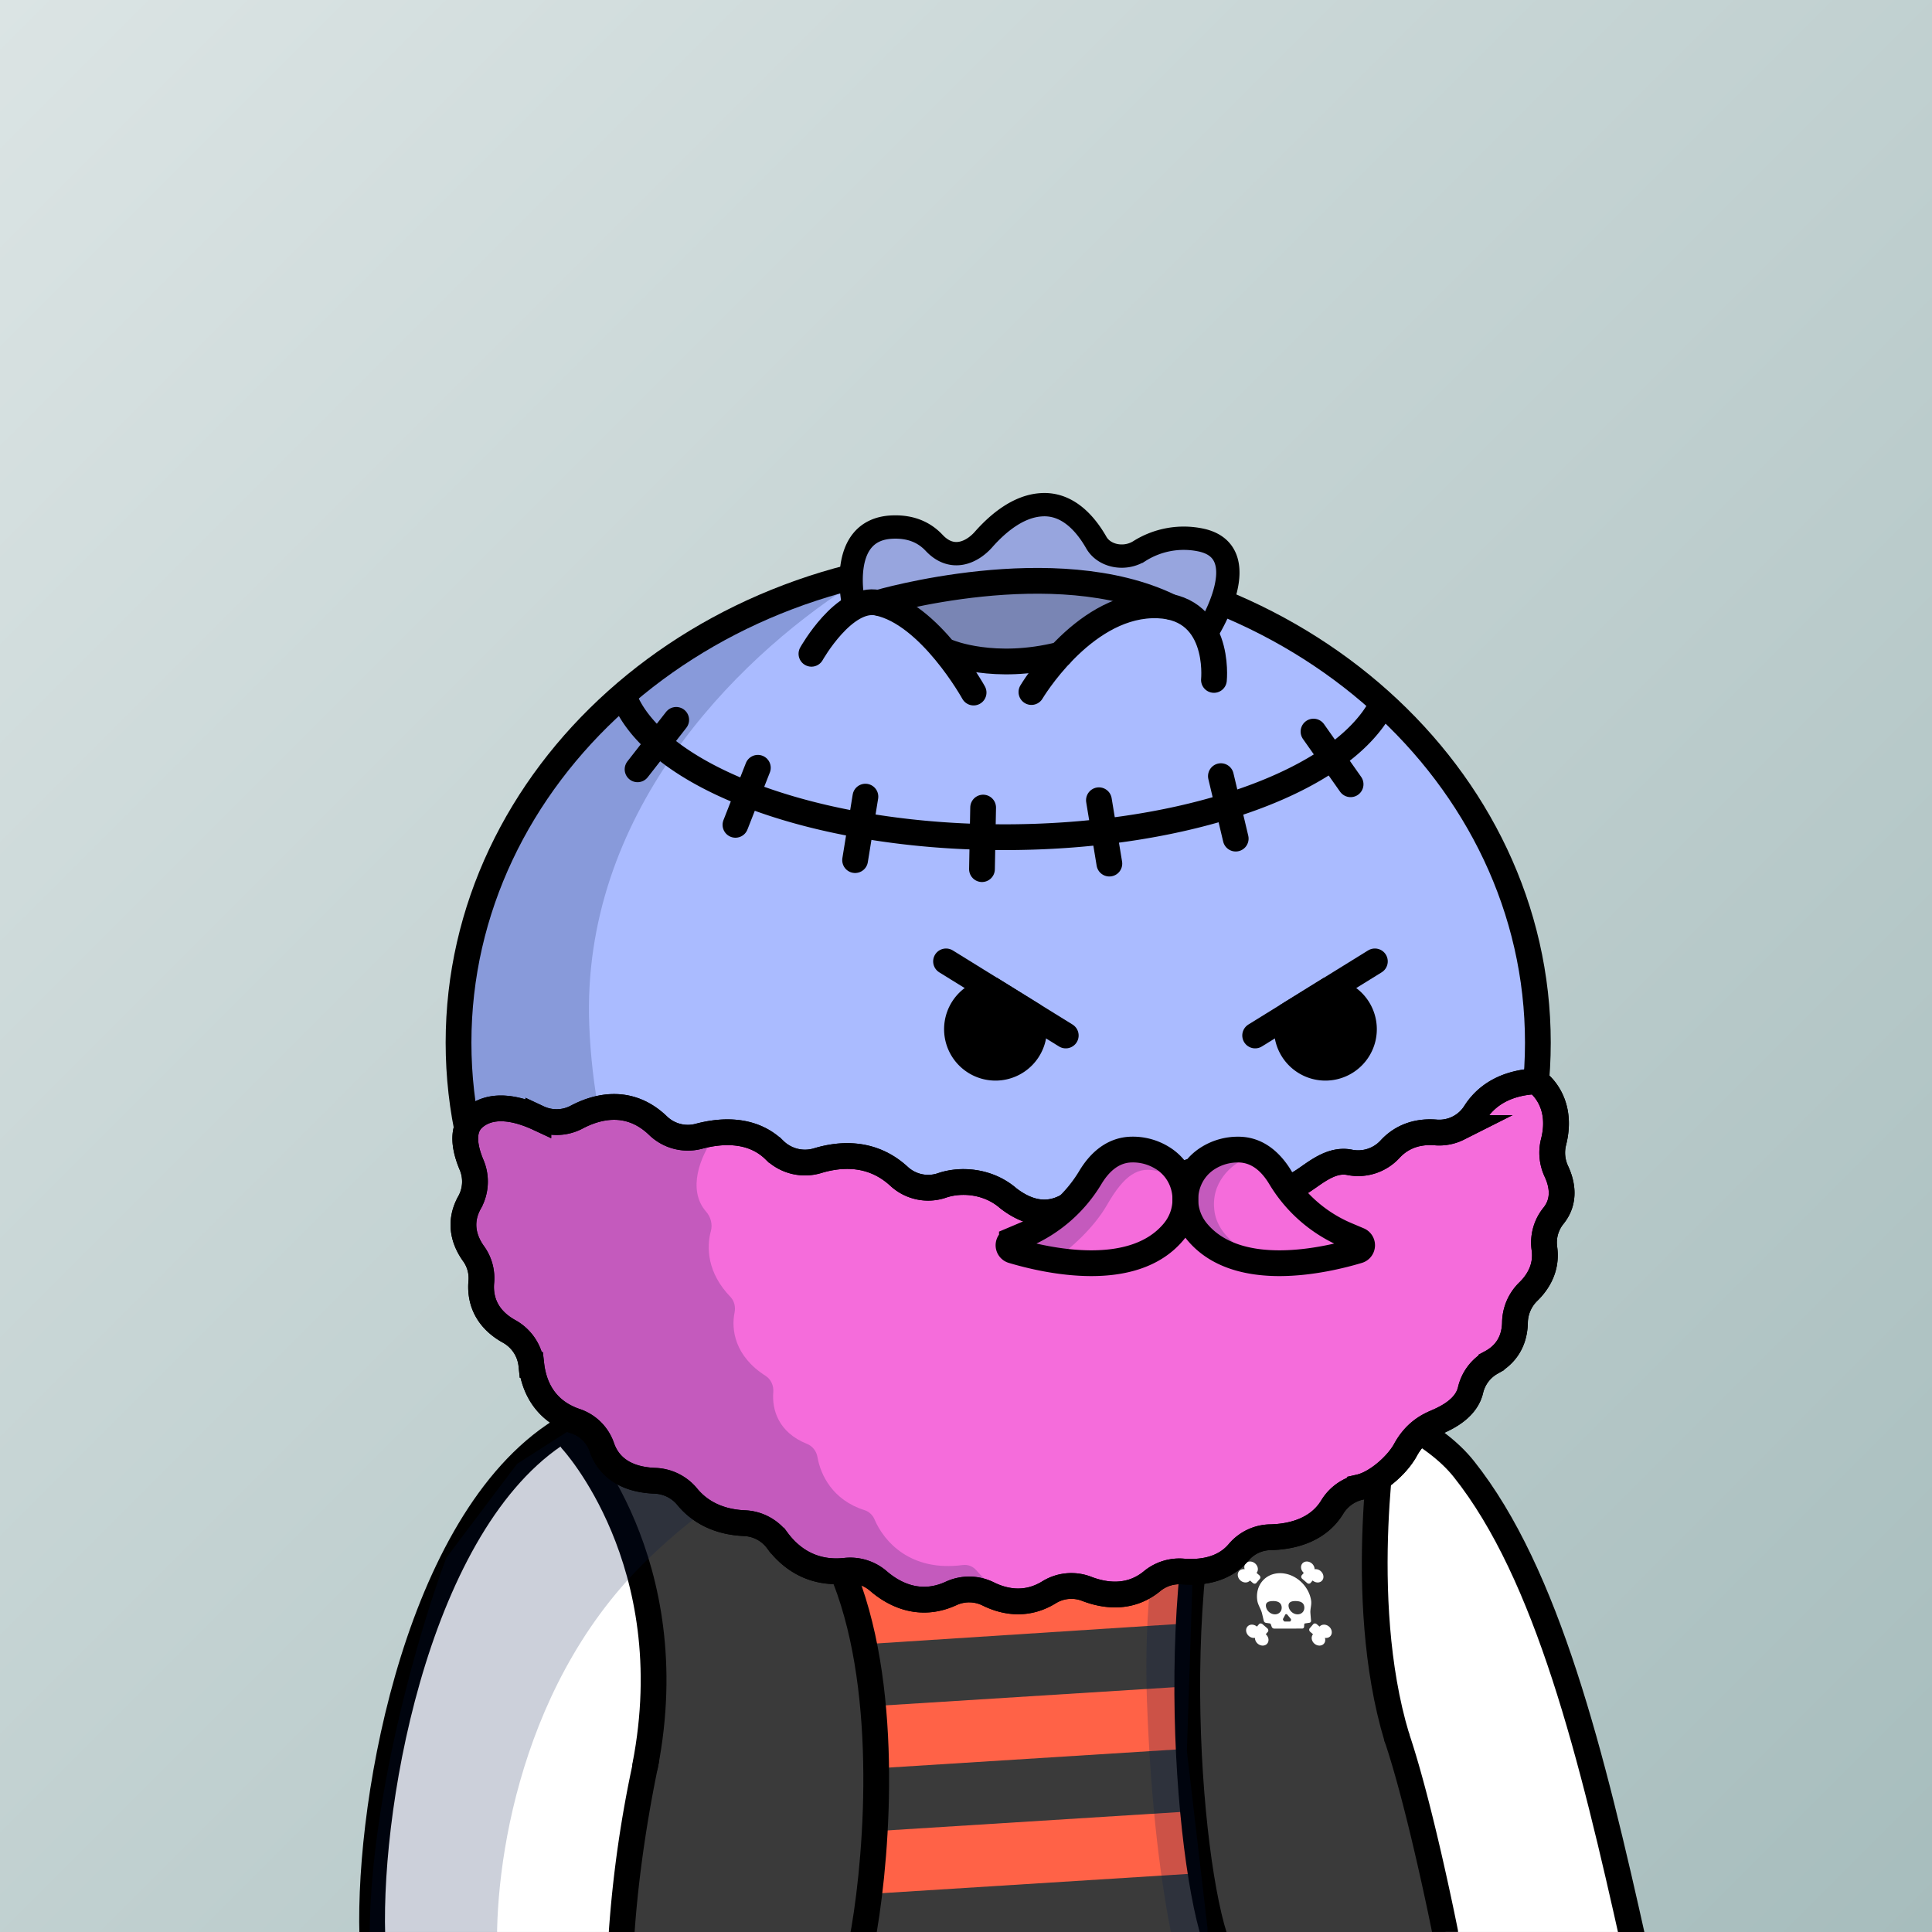<svg
      xmlns="http://www.w3.org/2000/svg"
      preserveAspectRatio="xMidYMin meet"
      fill="none"
      viewBox="0 0 1500 1500"
    >
      <rect x="0" y="0" width="1500" height="1500" fill="#333333" stroke="none"/>
      <g>
      <path fill="url(#prefix__paint0_linear_53_28788)" d="M0 0h1500v1500H0z"/><defs><linearGradient id="prefix__paint0_linear_53_28788" x1="0" y1="0" x2="1500" y2="1500" gradientUnits="userSpaceOnUse"><stop stop-color="#DBE4E4"/><stop offset="1" stop-color="#A7BDBD"/></linearGradient></defs>
      <g clip-path="url(#prefix__clip0_53_28027)"><path d="M1263.01 1499.96H289.359l3.73-66.49 19.17-110.35 44.75-122.16 57.62-74.7s8.91-6.18 25.4-15.74l.69-.4c2.23-1.28 4.59-2.63 7.08-4 5.32-3 11.25-6.21 17.74-9.61 8.63-4.53 18.26-9.36 28.83-14.36a846.463 846.463 0 0123.12-10.48C582.179 1043.54 729.5 1044 729.5 1044s172.289-4.59 321.76 45.2l2.09.7.4.14c6.27 2.12 12.47 4.37 18.62 6.75l.8.31c153.18 59.64 189.84 402.86 189.84 402.86z" fill="#fff"/><path d="M1122.49 1500.15H481.749v-.15l14.26-99.61 5.49-43.36 5.83-46.12.08-.62s0-.35-.05-1c-.34-6.9-2.63-47.85-11.23-88.85-5.76-27.45-21.34-61.93-34-79.23a64.05 64.05 0 01-7.18-5.52c-4.61-4.06-10-10-11.26-16.21-.141-.66-.231-1.33-.27-2-.25-3.92 1.24-7.92 5.6-11.65 3-2.6 7.42-5.06 13.57-7.29 13.54-4.91 34.74-21.75 49.37-14.95 16.54-.44 17.92-6.23 17.92-6.23s51.48-42.92 103.31-21.86c9.67 3.93 132.501-14.64 143.811-11 43.185 13.79 85.69 9.59 131 11 0 0 7 13.96 52.02 6.72h.1c2.2-.35 4.22-.69 6-1l1.71-1 20.17 1.28 50.37 24.43 10.37-.86c4.11.15 15.08 6.54 18.38 9 3.77 2.73.59 16.3 2.92 24a58.808 58.808 0 012.29 16.68c.34 34.95-5.11 82.86-5.51 86.42v.76l3.43 56.54v.27l14 60.42 12.76 55 25.34 105.67.14.32z" fill="#3A3A3A"/><path d="M931.729 1453.59l-250.3 15.73-6.24 30.61 272.54.12-16-46.46z" fill="#3A3A3A"/><path d="M978.109 1248.18c.567 1.23 1.153 2.51 1.543 3.79.16.53 1.048 4.34 1.533 6.43.1.4.316.77.621 1.05.306.28.687.46 1.097.53l2.865.42c.208.03.403.12.565.26.161.13.284.31.354.5l.651 1.88c.283.81 1.091 1.4 1.927 1.4l21.725-.02c.82 0 1.44-.57 1.5-1.36l.13-1.93c.01-.18.09-.35.22-.49.12-.13.29-.21.47-.23l3.34-.5c.8-.12 1.32-.79 1.25-1.61-.19-2.16-.54-6.08-.54-6.62-.01-1.27.17-2.52.35-3.74.26-1.71.52-3.47.24-5.3-1.76-11.7-12.56-21.22-24.088-21.22-11.522 0-19.463 9.52-17.701 21.23.289 1.92 1.132 3.75 1.948 5.53zm22.341-1.08c-.37-3.33 2.51-4.16 5.88-4.03 3.37.13 5.96 1.18 6.32 4.51.37 3.32-2.06 5.91-5.43 5.78-3.38-.13-6.4-2.94-6.77-6.26zm-.988 6.52l2.658 3.2c.11.13.19.28.23.45.04.17.03.34-.02.51l-.21.64c-.06.16-.17.3-.31.39-.14.1-.31.15-.48.14h-3.728a1.05 1.05 0 01-.544-.15 1.095 1.095 0 01-.408-.38l-.409-.64a.955.955 0 01-.074-.96l1.693-3.2c.297-.56 1.133-.56 1.602 0zm-11.55-10.55c3.329-.13 6.459.71 7.092 4.03.632 3.33-1.554 6.13-4.882 6.26-3.329.13-6.543-2.46-7.176-5.78-.632-3.33 1.635-4.38 4.966-4.52v.01zM1020.65 1218.36c.02-1.59-.72-3.27-2.14-4.5-2.28-1.96-5.53-2-7.27-.08-1.82 2.01-1.35 5.35 1.02 7.4l-1.61 1.88c-.64.75-.46 1.97.41 2.72l3.72 3.21c.87.75 2.1.75 2.74 0l1.61-1.88c2.37 2.05 5.73 2.02 7.44-.09 1.63-2.01 1.11-5.23-1.17-7.21-1.41-1.23-3.19-1.71-4.75-1.45zM970.488 1227.11l2.184 1.88c.868.75 2.098.75 2.742 0l2.75-3.21c.645-.75.462-1.97-.41-2.72l-2.178-1.88c1.754-2.05 1.223-5.39-1.202-7.4-2.319-1.92-5.557-1.88-7.249.08-1.054 1.23-1.288 2.91-.788 4.5-1.639-.26-3.265.22-4.311 1.45-1.682 1.98-1.234 5.2 1.005 7.21 2.336 2.11 5.702 2.14 7.457.09zM1031.98 1262.98c-2.35-2.1-5.71-2.13-7.47-.09l-2.17-1.88c-.87-.75-2.1-.75-2.75 0l-2.75 3.21c-.64.76-.46 1.97.41 2.73l2.18 1.87c-1.75 2.05-1.22 5.39 1.2 7.4 2.32 1.92 5.56 1.88 7.25-.08 1.06-1.22 1.29-2.91.79-4.5 1.64.26 3.27-.22 4.31-1.45 1.68-1.98 1.24-5.2-1-7.21zM974.348 1271.64c-.021 1.59.72 3.28 2.141 4.5 2.279 1.96 5.533 2 7.269.08 1.82-2.01 1.348-5.35-1.023-7.4l1.612-1.88c.645-.75.461-1.97-.409-2.72l-3.716-3.21c-.868-.75-2.099-.75-2.743 0l-1.612 1.88c-2.37-2.05-5.727-2.02-7.435.09-1.633 2.02-1.112 5.23 1.163 7.21 1.421 1.23 3.192 1.71 4.753 1.45z" fill="#fff"/><path d="M921.73 1406.5l-250.3 15.72v48.46l260.3-16.36-10-47.82z" fill="#FF6247"/><path d="M911.73 1357.94l-233.3 14.66v48.45l243.3-15.28-10-47.83z" fill="#3A3A3A"/><path d="M913.73 1309.82l-242.3 15.22v48.46l242.3-15.23v-48.45z" fill="#FF6247"/><path d="M921.73 1260.4l-256.3 16.1 8 47.96 241.3-15.16 7-48.9z" fill="#3A3A3A"/><path d="M931.73 1211.32l-276.3 17.8 12 47.7 254.3-16.42 10-49.08z" fill="#FF6247"/><path d="M654.5 1228.73l-20.35-61.3 38.49 11.35L750 1191.1l64.93-4.18 53.32-8.14 76.6-19.51-20.64 52.52-269.71 16.94z" fill="#3A3A3A"/><path d="M511.761 1366.3c0 .32 0 .66-.05 1-.22 2.89-14 61.77-19 132.69h-20v-.69a924.796 924.796 0 0119.51-134.6c.57-2.4 2.01-4.51 4.04-5.92a10.042 10.042 0 017.96-1.51c1.105.24 2.181.61 3.21 1.08 3 1.4 4.44 3.71 4.33 7.95zM1132.01 1499.96h-20.2c-.55-2.72-1.65-8.14-3.2-15.47-.06-.29-.13-.59-.19-.89-2.91-13.76-7.3-33.87-12.44-55.38 0-.18-.09-.36-.13-.54-6.23-26-13.56-54-20.69-75.23a9.836 9.836 0 01-.1-6 9.963 9.963 0 012.34-4.07c1.1-1.14 2.45-2.01 3.95-2.53h.1l.39-.11c2.47-.72 5.13-.46 7.42.73 2.29 1.2 4.02 3.23 4.85 5.67 18.25 54.24 36.92 148 37.71 151.94.12.62.18 1.25.19 1.88z" fill="#000"/><path d="M1084.46 1348.82C1051.7 1240.08 1076 1102 1076 1102" stroke="#000" stroke-width="20" stroke-miterlimit="10" stroke-linecap="round"/><path d="M933.472 1507.03c1.675 5.27 7.299 8.17 12.562 6.5 5.263-1.68 8.17-7.3 6.495-12.56l-19.057 6.06zm19.057-6.06c-11.368-35.71-21.558-115.89-20.705-201.85.856-86.15 12.813-175.35 43.877-230.19l-17.402-9.86c-33.737 59.56-45.613 153.2-46.474 239.86-.862 86.86 9.347 169.47 21.647 208.1l19.057-6.06z" fill="#000"/><path d="M443.891 1118.21s87.82 94.18 57 252.68M669 1508.5c10.333-52.57 22.9-180.97-9.5-274s-116.167-142.43-148-157" stroke="#000" stroke-width="20" stroke-miterlimit="10" stroke-linecap="round"/><path d="M289.5 1512.5c-6-101.5 31-323.03 140.5-398 158.5-108.51 616.5-87 706.5 26 64.91 81.5 99.5 222.5 132.5 371" stroke="#000" stroke-width="20" stroke-linecap="round"/><path d="M500.002 1213.5c-101.2 100-117.834 249-113.5 311l-99.502-13c-1.6-110.8 39-247.5 59.5-302l39.501-52.5 15.5-20.5 66.5-42.5c149.6-59.6 294-54.83 347.5-45-63 13.17-214.299 64.5-315.499 164.5zM890.5 1321c-5.307-145.23 33.5-233.5 54-259.5h24l-24 50-18.5 111-4.5 137 16 137.5-2 93.5c-13.167-29.33-39-105.3-45-269.5z" fill="#001647" fill-opacity=".2"/></g><defs><clipPath id="prefix__clip0_53_28027"><path fill="#fff" d="M0 0h1500v1500H0z"/></clipPath></defs>
      <g clip-path="url(#prefix__clip0_299_662)"><path d="M775 1185c231.41 0 419-168.12 419-375.5 0-207.383-187.59-375.5-419-375.5-231.407 0-419 168.117-419 375.5 0 207.38 187.593 375.5 419 375.5z" fill="#ABF"/><path d="M457.5 796c7.6 194 131.833 327.5 193 370l-130-55.5L438 1034l-57.5-89.5-27-106 11-104L394 662l45-82.5 83.5-69.5 109-54.182 28.5-1C569.452 513.314 451.119 633.132 457.5 796z" fill="#001647" fill-opacity=".2"/><path d="M775 1185c231.41 0 419-168.12 419-375.5 0-207.383-187.59-375.5-419-375.5-231.407 0-419 168.117-419 375.5 0 207.38 187.593 375.5 419 375.5z" stroke="#000" stroke-width="20"/></g><defs><clipPath id="prefix__clip0_299_662"><path fill="#fff" d="M0 0h1500v1500H0z"/></clipPath></defs>
      <g clip-path="url(#prefix__clip0_53_29082)" stroke="#000" stroke-width="20" stroke-linecap="round"><path d="M844.63 1012.87h141.62M827.45 803.95l-27.11-16.78-29.02-17.97-36.82-22.79"/><path d="M802.81 799.069a29.91 29.91 0 11-31.49-29.87l29 18a29.701 29.701 0 012.49 11.87z" fill="#000"/><path d="M1067.45 746.41l-36.82 22.79-29.02 17.97-27.11 16.78"/><path d="M999.14 799.069c0 5.848 1.71 11.568 4.93 16.452a29.947 29.947 0 0013.17 11.027 29.898 29.898 0 0017.06 1.964 29.883 29.883 0 0015.33-7.744 29.875 29.875 0 007.48-32.043 29.859 29.859 0 00-10.31-13.732 29.918 29.918 0 00-16.17-5.794l-29 18a29.701 29.701 0 00-2.49 11.87z" fill="#000"/></g><defs><clipPath id="prefix__clip0_53_29082"><path fill="#fff" d="M0 0h1500v1500H0z"/></clipPath></defs>
      <g clip-path="url(#prefix__clip0_53_26861)"><path d="M447.622 867.389c15.29-8.12 40.61-15.39 63.47 6.76a33.285 33.285 0 0031.7 8c16.76-4.43 40.91-6.38 58.48 10.76a33.885 33.885 0 0033.5 8.24c17.27-5.22 42-7.38 63.2 12.11a33.3 33.3 0 0033.44 7.09c14.19-4.88 35.588-3.815 51.52 10.07C811 952 830.89 936.6 840.91 927.17c14-13.14 36.29-24.88 66.09-11.41 4.293 1.899-11.781.784-7.087.774a33.524 33.524 0 0013.619-2.925c14.32-6.29 37.75-11.94 60.15 3.23a33.376 33.376 0 0034.668 2c9.95-5.4 23.51-19.6 39.42-16.41a33.679 33.679 0 0017.06-.968 33.677 33.677 0 0014.38-9.212c7-7.64 18.31-14.45 35.72-13 5.99.455 11.99-.733 17.35-3.434a33.016 33.016 0 0013.08-11.896c7.25-11.41 21.15-23.19 47.32-24.45 0 0 21.85 14.24 13.5 47.19a34.058 34.058 0 002.18 22.77c4.23 9.05 7.4 22.51-2.2 34.45a33.045 33.045 0 00-6.18 11.917 33.093 33.093 0 00-.92 13.393c2.21 15.3-5.19 26.51-12.43 33.581a34.154 34.154 0 00-10.41 23.88c-.29 17.29-9.6 26.42-18.41 31.18a33.37 33.37 0 00-10.36 9.1c-2.77 3.73-4.74 8-5.77 12.53-3.65 15-20.18 22.04-27.56 25.24-7.38 3.2-16.18 8.7-22.9 21-6.72 12.3-22.93 26.06-35.43 28.91a34.029 34.029 0 00-21.49 15.54c-11.47 18.77-32.74 23-47.858 23.35-4.704.06-9.34 1.13-13.597 3.13a33.05 33.05 0 00-11.093 8.47c-12.12 14.56-30.74 16.05-43.55 15a33.336 33.336 0 00-23.89 7.64c-17.44 14.25-37.18 11-50.6 5.83a32.94 32.94 0 00-14.902-2.1c-5.063.46-9.95 2.09-14.278 4.76-18.33 11.34-35.85 7-47.47 1.2a33.313 33.313 0 00-14.338-3.37 33.43 33.43 0 00-14.392 3.13c-24.87 11.39-45 .12-56.4-9.75-3.478-3-7.534-5.24-11.918-6.61-4.383-1.36-9-1.8-13.562-1.3-27.45 3-44-11.51-52.84-23.4a33.495 33.495 0 00-25.5-13.54c-23.54-1-37.07-11.43-44.45-20.42a34.028 34.028 0 00-11.197-8.96 34.076 34.076 0 00-13.893-3.54c-26.87-1-37.3-14.44-41.29-25.93a32.354 32.354 0 00-7.698-12.45 32.25 32.25 0 00-12.402-7.76c-25.47-8.54-32.87-28.62-34.63-43.8a33.819 33.819 0 00-5.359-15.01 33.843 33.843 0 00-11.641-10.88c-20.25-11.11-22.89-27.54-21.85-38.711a32.438 32.438 0 00-6.08-21.85c-6.35-8.87-12.26-23.12-3.06-39.69a33.266 33.266 0 001.59-29.13c-5.08-12-8.66-27.83 2-36.83 14.47-12.27 35.52-6.23 49.81.41a33.369 33.369 0 0029.66-.65z" fill="#F56CDB" stroke="#000" stroke-width="20" stroke-miterlimit="10"/><path d="M548.318 940.84c-15.419-17.547-3.699-44.055 5.182-56.34-5.5-1.834-17.4-5.5-21-5.5-4.5 0-18-3.5-26.5-9.5s-6-2-13-4-24.5-2.5-26.5-2.5-37 6.5-38.5 6.5-37.5-11.5-39-12c-1.2-.4-16.167 9.833-23.5 15V903c0 .8-.667 18-1 26.5l1 51.5 25 45.5 23.5 36 31.5 45 27.5 27 32 14.5 64.5 28.5 41 27.5 38.5 13 50 17h80.5c-7.927-1.83-16.163-9.58-21.477-15.83-2.583-3.03-6.567-4.61-10.516-4.09-40.652 5.43-61.301-18.35-68.509-35.4-1.446-3.42-4.297-6.11-7.838-7.23-24.761-7.8-34.1-27.41-36.492-41.24-.779-4.5-3.806-8.46-8.046-10.15-22.735-9.09-27.321-27.17-26.242-40.16.408-4.92-1.696-9.97-5.861-12.61-24.112-15.31-26.877-36.02-24.202-49.24.871-4.31-.146-8.97-3.199-12.13-18.059-18.687-18.677-38.469-15.182-51.173 1.41-5.125-.11-10.915-3.618-14.907z" fill="#001647" fill-opacity=".2"/><path d="M447.622 867.389c15.29-8.12 40.61-15.39 63.47 6.76a33.285 33.285 0 0031.7 8c16.76-4.43 40.91-6.38 58.48 10.76a33.885 33.885 0 0033.5 8.24c17.27-5.22 42-7.38 63.2 12.11a33.3 33.3 0 0033.44 7.09c14.19-4.88 35.588-3.815 51.52 10.07C811 952 830.89 936.6 840.91 927.17c14-13.14 36.29-24.88 66.09-11.41 4.293 1.899-11.781.784-7.087.774a33.524 33.524 0 0013.619-2.925c14.32-6.29 37.75-11.94 60.15 3.23a33.376 33.376 0 0034.668 2c9.95-5.4 23.51-19.6 39.42-16.41a33.679 33.679 0 0017.06-.968 33.677 33.677 0 0014.38-9.212c7-7.64 18.31-14.45 35.72-13 5.99.455 11.99-.733 17.35-3.434a33.016 33.016 0 0013.08-11.896c7.25-11.41 21.15-23.19 47.32-24.45 0 0 21.85 14.24 13.5 47.19a34.058 34.058 0 002.18 22.77c4.23 9.05 7.4 22.51-2.2 34.45a33.045 33.045 0 00-6.18 11.917 33.093 33.093 0 00-.92 13.393c2.21 15.3-5.19 26.51-12.43 33.581a34.154 34.154 0 00-10.41 23.88c-.29 17.29-9.6 26.42-18.41 31.18a33.37 33.37 0 00-10.36 9.1c-2.77 3.73-4.74 8-5.77 12.53-3.65 15-20.18 22.04-27.56 25.24-7.38 3.2-16.18 8.7-22.9 21-6.72 12.3-22.93 26.06-35.43 28.91a34.029 34.029 0 00-21.49 15.54c-11.47 18.77-32.74 23-47.858 23.35-4.704.06-9.34 1.13-13.597 3.13a33.05 33.05 0 00-11.093 8.47c-12.12 14.56-30.74 16.05-43.55 15a33.336 33.336 0 00-23.89 7.64c-17.44 14.25-37.18 11-50.6 5.83a32.94 32.94 0 00-14.902-2.1c-5.063.46-9.95 2.09-14.278 4.76-18.33 11.34-35.85 7-47.47 1.2a33.313 33.313 0 00-14.338-3.37 33.43 33.43 0 00-14.392 3.13c-24.87 11.39-45 .12-56.4-9.75-3.478-3-7.534-5.24-11.918-6.61-4.383-1.36-9-1.8-13.562-1.3-27.45 3-44-11.51-52.84-23.4a33.495 33.495 0 00-25.5-13.54c-23.54-1-37.07-11.43-44.45-20.42a34.028 34.028 0 00-11.197-8.96 34.076 34.076 0 00-13.893-3.54c-26.87-1-37.3-14.44-41.29-25.93a32.354 32.354 0 00-7.698-12.45 32.25 32.25 0 00-12.402-7.76c-25.47-8.54-32.87-28.62-34.63-43.8a33.819 33.819 0 00-5.359-15.01 33.843 33.843 0 00-11.641-10.88c-20.25-11.11-22.89-27.54-21.85-38.711a32.438 32.438 0 00-6.08-21.85c-6.35-8.87-12.26-23.12-3.06-39.69a33.266 33.266 0 001.59-29.13c-5.08-12-8.66-27.83 2-36.83 14.47-12.27 35.52-6.23 49.81.41a33.369 33.369 0 0029.66-.65z" stroke="#000" stroke-width="20" stroke-miterlimit="10"/><path d="M831.246 937.5l-39.5 26 14.5 12h25c5.5 0 24 3.5 35.5 4s12.5-4 18.5-4 13-7 15.5-8c2-.8 6.167-6.333 8-9l12-8.5c1.167 1.333 4.1 4 6.5 4 3 0 4 6 8 9.5s25.5 9.5 34 12c6.8 2 11.5.833 13 0h32.004c2.5 0 11 .5 11 0s8-2.5 12.5-2.5h10.5v-9.5c-2.5-2.5-8.1-7.9-10.5-9.5-3-2-8-6.5-12.5-10s-11-10-16-14c-4-3.2-6.34-5.667-7-6.5L991.246 912l-11.5-12-6.5-5-16-3-26 14-22.5 2.5-14.5-13.5h-15l-24 11-24 31.5z" fill="#F56CDB"/><path d="M859.5 935.5c-10.8 18.8-29.833 34.833-38 40.5l-37.5-8.5 9-8.5 40.5-26c2.5-7.833 11.9-25.1 29.5-31.5 17.6-6.4 31.667 2.667 36.5 8-15.5-4.5-26.5 2.5-40 26zM943 941c-3.6-23.2 13.833-37 23-41l-8-5.5c-15.167 2.333-44 14.3-38 43.5s48.5 40.5 69 42.5c-13.833-3.5-42.4-16.3-46-39.5z" fill="#001647" fill-opacity=".2"/><path fill-rule="evenodd" clip-rule="evenodd" d="M961.269 902.528a33.46 33.46 0 00-17.707 4.912l-.01.006-.009.005c-14.538 8.847-17.706 28.866-6.497 42.398 12.86 15.528 33.801 20.971 56.716 20.901 15.068-.046 30.018-2.491 42.108-5.251a119.743 119.743 0 01-50.504-46.316c-6.043-9.968-13.81-16.654-24.021-16.654h-.038l-.038-.001zm.114-19.999a53.457 53.457 0 00-28.245 7.842c-25.453 15.496-30.102 49.772-11.494 72.236 18.52 22.363 46.96 28.22 72.179 28.143 25.457-.078 49.957-6.175 63.547-10.241l.01-.002c2.81-.845 5.3-2.536 7.11-4.844a14.256 14.256 0 003.04-8.053c.16-2.934-.58-5.845-2.14-8.337a14.273 14.273 0 00-6.54-5.592l-10.15-4.296c-.01-.004-.02-.008-.02-.012a99.747 99.747 0 01-46.16-40.47l-.01-.027-.02-.027c-7.492-12.37-20.548-26.303-41.107-26.32z" fill="#000"/><path d="M786.116 970.931c26.4 7.9 93.78 23.19 125.17-14.7 14.9-18 11-45.15-9-57.32a43.465 43.465 0 00-23.04-6.41c-15.4 0-25.82 10.32-32.59 21.5a109.784 109.784 0 01-50.81 44.54l-10.21 4.32a4.282 4.282 0 00-1.691 6.634 4.281 4.281 0 002.171 1.436z" stroke="#000" stroke-width="20" stroke-miterlimit="10" stroke-linecap="round"/></g><defs><clipPath id="prefix__clip0_53_26861"><path fill="#fff" d="M0 0h1500v1500H0z"/></clipPath></defs>
      <g clip-path="url(#a)"> <path stroke="#000" stroke-width="20" d="M1073.7 545.5a85.5 85.5 0 0 1-10.6 16.6c-41 51.2-152.3 87.9-283.1 87.9-135.8 0-250.5-39.5-287.5-93.8a76 76 0 0 1-9.2-18.2"/> <path stroke="#000" stroke-linecap="round" stroke-miterlimit="10" stroke-width="20" d="m525 558.9-30 38.4m93.4-1.2L571 640.4m100.9-21.9-8 49.3m99.4-40.8-.9 47.8m90.8-53.5 8.1 49.2m86.6-67.9 11.5 48.5m60.4-83.1 28.8 40.9"/> <path fill="#97A5DE" d="M661.7 466.3s.7-50.3 11.2-50c10.6.2 30.3-4.2 30.3-4.2l31 16 25.6-5.5 29-24.7 27-1.8 28 14.1 15.4 18.7 23.4.1 51-14 24.2 23.8-19.2 52.5-44.5-21.3-17.6-6-23.2-7.1-28-2h-32.4l-55.7 3.6-50.4 9-25-1.2Z"/> <path fill="#7985B4" d="M718.5 479.2s19.3 40.5 64 34.3A222.5 222.5 0 0 0 866 481l10.4-17-81.4-15-84.1 14s-8.7 12 7.6 16.1Z"/> <path stroke="#000" stroke-linecap="round" stroke-miterlimit="10" stroke-width="18.1" d="M662.8 469.5s-13.5-58.6 30.1-60.3c15.5-.6 25.5 5 32.3 12.2 13.8 14.8 29.3 7.7 38.3-2.4 11.8-13.4 27.5-26 44.9-27.1 20.2-1.4 34.2 14.3 42.8 29.4 6.1 10.6 21.8 13.7 33.2 6.7a64.5 64.5 0 0 1 48.1-8.7c43 9.3 6 69.1 6 69.1"/> <path stroke="#000" stroke-linecap="round" stroke-miterlimit="10" stroke-width="20" d="M630 507.6s25.3-45 51.5-39.6c40.5 8.4 74.4 69.7 74.4 69.7m44.9-.4s38.8-65.5 93.3-67.3c54.5-1.8 48.4 57.9 48.4 57.9"/> <path stroke="#000" stroke-linecap="round" stroke-miterlimit="10" stroke-width="20" d="M682 468s137.2-40.3 226.4 3m-171.6 35.5s35.1 14.7 86.5 1.7"/> </g> <defs> <clipPath id="a"> <path fill="#fff" d="M0 0h1500v1500H0z"/> </clipPath> </defs>
      
    </g>
    </svg>